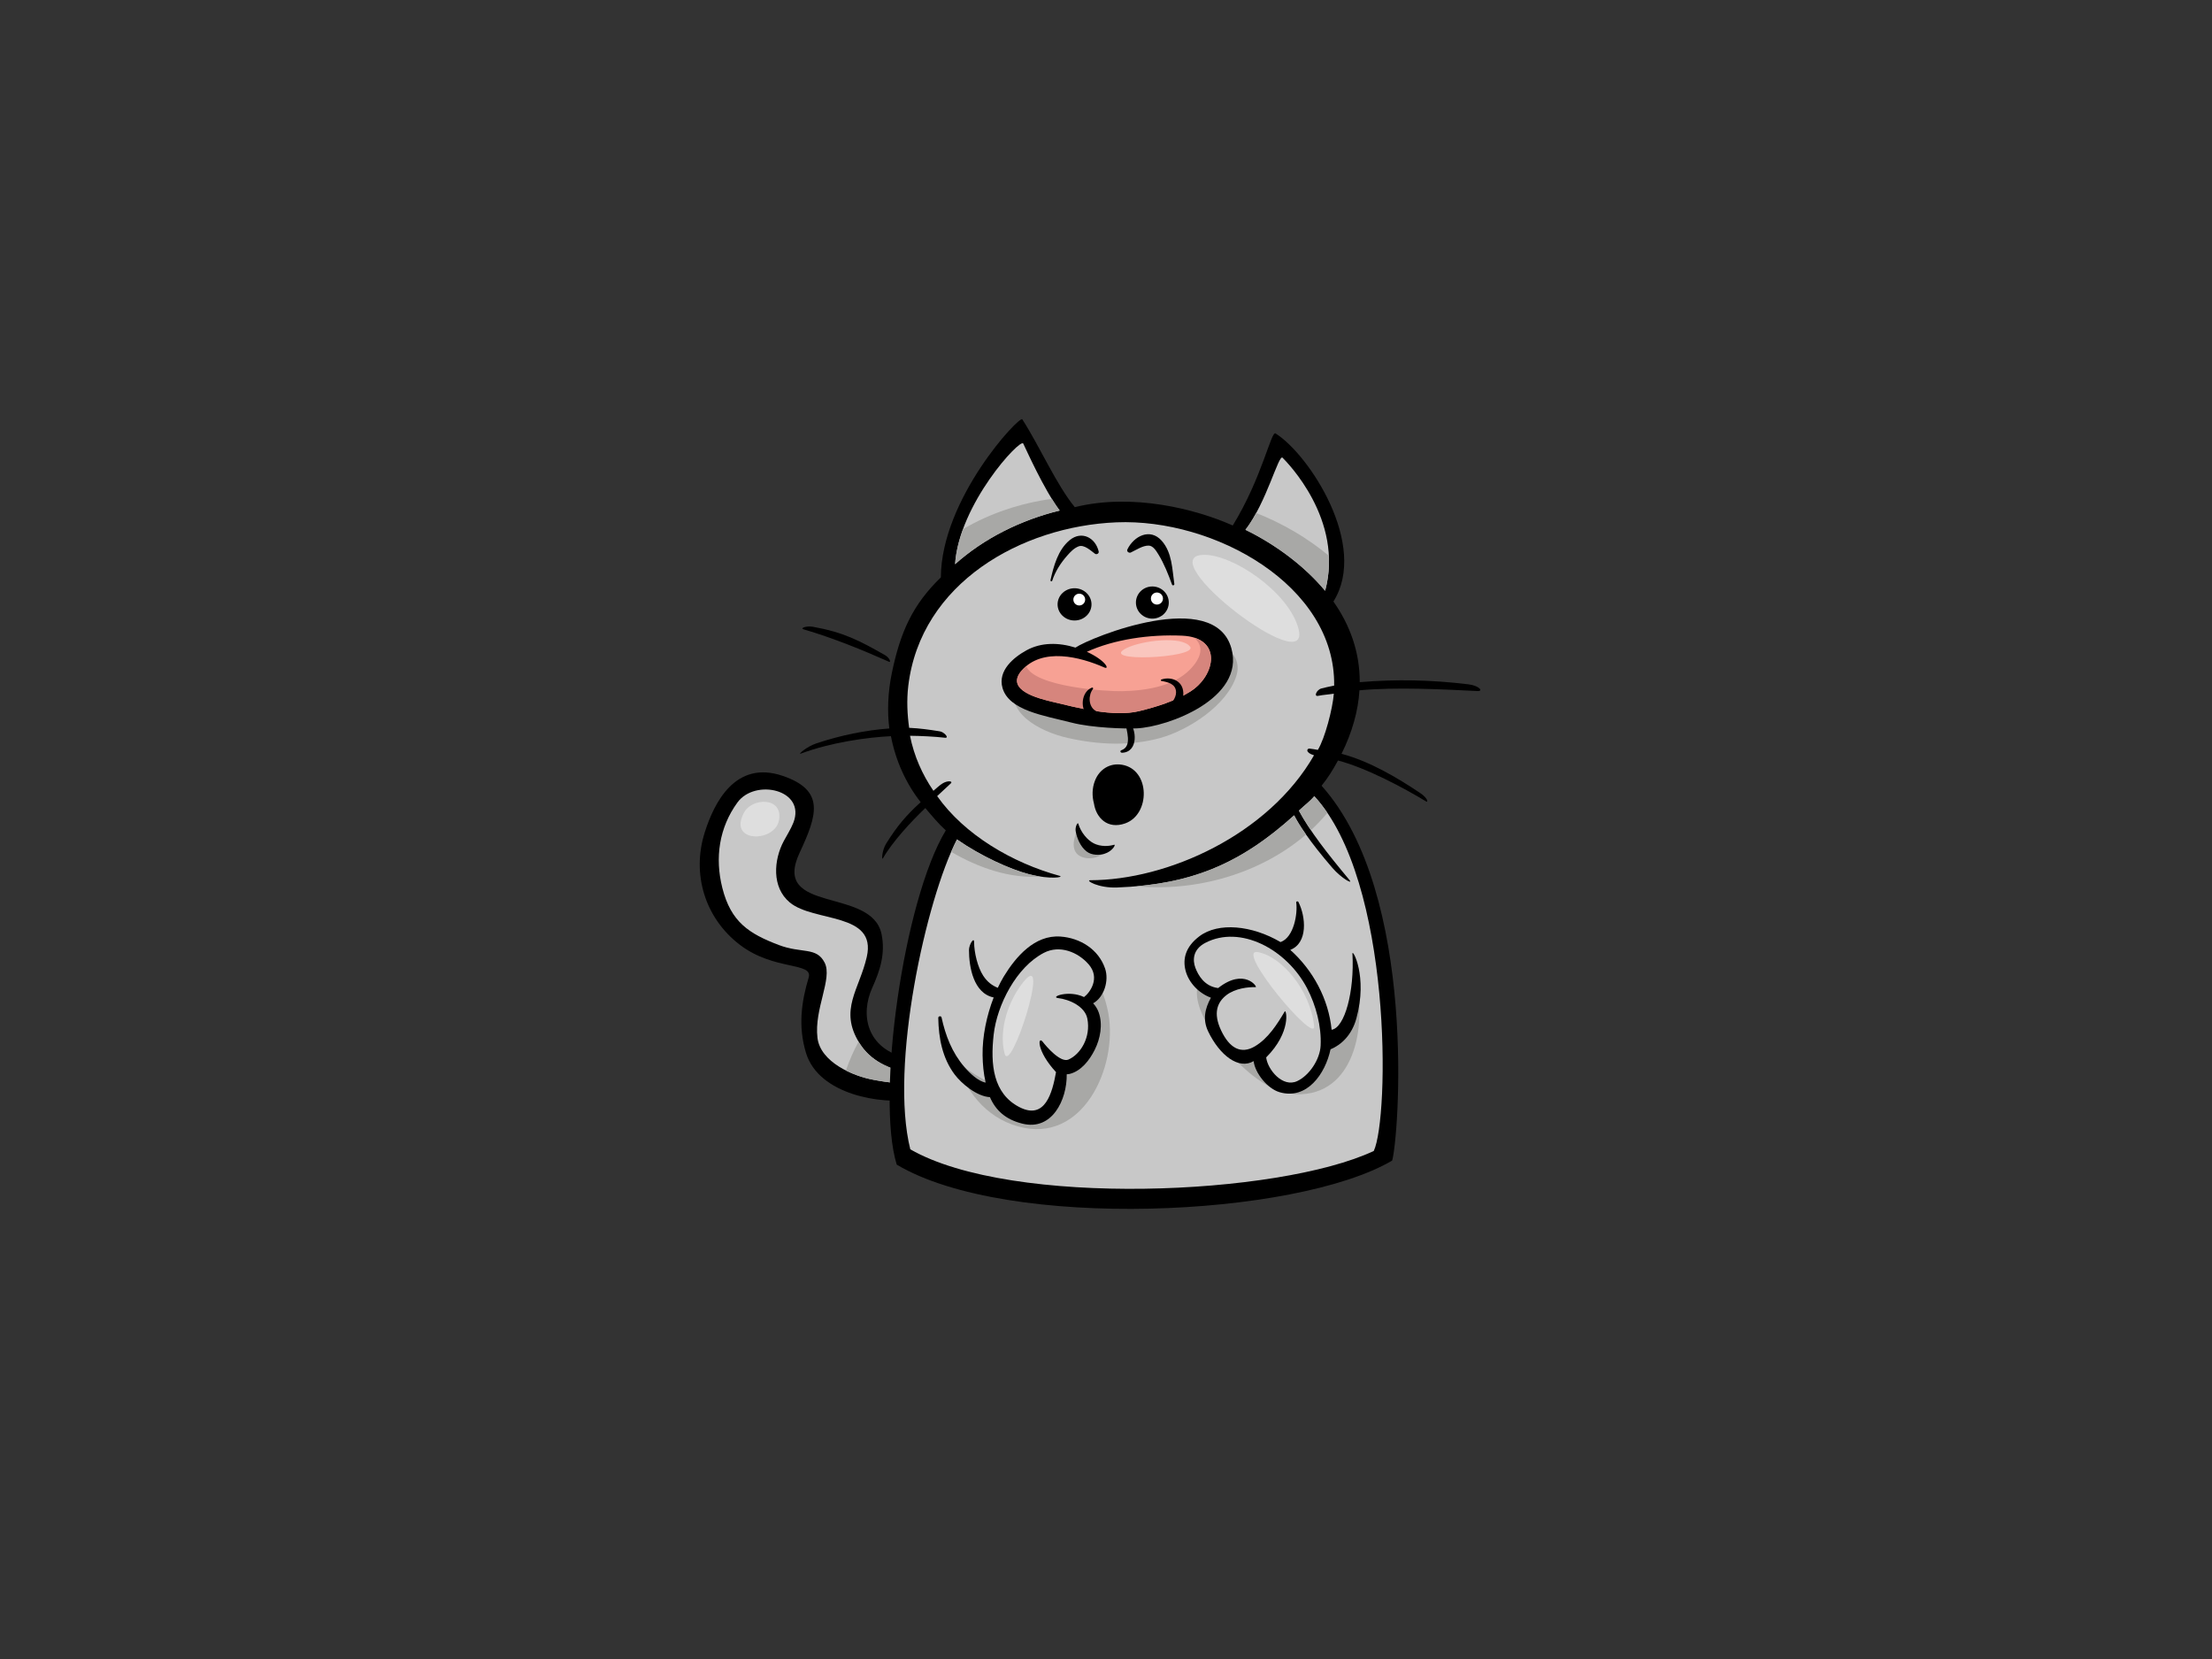 <?xml version="1.0" encoding="utf-8"?>
<!-- Generator: Adobe Illustrator 17.0.0, SVG Export Plug-In . SVG Version: 6.00 Build 0)  -->
<!DOCTYPE svg PUBLIC "-//W3C//DTD SVG 1.1//EN" "http://www.w3.org/Graphics/SVG/1.1/DTD/svg11.dtd">
<svg version="1.1" id="Layer_1" xmlns="http://www.w3.org/2000/svg" xmlns:xlink="http://www.w3.org/1999/xlink" x="0px" y="0px"
	 width="800px" height="600px" viewBox="0 0 800 600" enable-background="new 0 0 800 600" xml:space="preserve">
<rect x="0" y="0" width="800" height="600" fill="#333333" stroke="none"/>
<g>
	<path d="M328.121,382.722c-14.97-3.436-16.989-15.916-12.669-25.459c2.89-6.391,4.803-12.461,3.371-19.417
		c-3.533-17.142-39.99-7.186-29.664-29.368c6.323-13.573,9.458-22.632-6.16-27.903c-17.035-5.742-24.734,9.692-28.147,20.561
		c-4.721,15.028,0.088,30.903,12.73,40.568c12.37,9.451,26.59,6.165,24.883,11.848c-2.624,8.75-3.872,17.668-0.972,27.228
		c4.649,15.295,27.556,18.684,38.164,16.849C329.024,392.676,328.509,387.707,328.121,382.722z"/>
	<path fill="#C8C8C8" d="M328.585,388.024c-7.049-1.424-13.744-4.266-17.826-10.88c-7.396-11.98,0.022-19.212,2.729-31.084
		c3.692-16.214-19.146-12.407-27.866-19.686c-6.592-5.505-5.794-15.383-2.158-22.203c1.141-2.15,2.554-4.312,3.45-6.58
		c4.743-12.016-13.831-16.141-20.213-7.364c-6.607,9.086-8.216,19.991-5.459,30.903c3.11,12.348,9.653,16.533,20.356,20.622
		c8.364,3.198,13.707,0.589,16.654,6.426c2.912,5.766-3.861,16.712-2.605,27.175c1.05,8.733,12.784,13.876,20.495,15.224
		c1.882,0.33,9.201,1.744,12.8,0.926C328.821,390.342,328.692,389.184,328.585,388.024z"/>
	<path fill="#A8A8A6" d="M328.585,388.024c-7.049-1.424-13.744-4.266-17.826-10.88c-0.088-0.144-0.151-0.278-0.239-0.421
		c-1.808,3.323-3.343,6.824-4.593,10.43c3.423,1.732,7.135,2.885,10.215,3.424c1.882,0.33,9.201,1.744,12.8,0.926
		C328.821,390.342,328.692,389.184,328.585,388.024z"/>
	<path d="M320.134,236.976c-9.414-5.373-15.159-8.332-26.146-10.298c-2.302-0.411-4.798,0.501-3.355,0.926
		c10.645,3.123,21.132,7.405,30.959,11.757C322.293,239.672,321.75,237.9,320.134,236.976z"/>
	<path d="M324.314,421.199c40.141,23.942,144.362,19.014,179.172-1.458c2.316-7.501,9.558-96.428-25.523-135.571
		c2.517-3.147,4-5.598,5.944-9.126c10.216,2.666,23.834,9.93,31.812,14.785c0.906,0.555,0.694-1.155-2.076-3.01
		c-8.415-5.632-18.295-11.49-28.464-14.198c1.847-3.702,3.387-7.591,4.544-11.688c1.09-3.87,1.711-7.63,1.943-11.276
		c13.346-1.219,29.84-0.369,42.673,0.267c2.319,0.117,0.577-1.967-3.238-2.428c-13.385-1.63-26.08-1.899-39.337-0.784
		c0.042-10.875-3.536-20.673-9.519-29.164c12.769-20.26-8.733-53.142-20.944-60.806c-1.561-0.98-4.904,16.128-15.461,33.312
		c-13.397-5.977-36.268-11.804-57.12-6.631c-6.594-7.983-12.624-21.86-18.995-31.776c-0.934-1.454-29.305,28.631-29.45,57.173
		c-10.098,9.763-14.642,19.58-17.761,34.742c-1.408,6.841-1.659,13.821-0.879,19.894c-8.659,0.631-17.573,2.475-26.239,5.341
		c-3.751,1.241-6.973,4.198-5.808,3.765c10.987-4.08,24-5.9,32.63-6.318c1.705,8.823,5.368,16.996,10.751,23.866
		c-5.346,4.887-8.439,8.546-12.461,14.946c-1.529,2.433-1.722,6.299-1.185,5.361c3.428-5.983,10.286-13.389,15.327-18.176
		c2.436,2.859,4.759,5.69,7.413,8.078C326.711,325.664,316.8,396.908,324.314,421.199z"/>
	<path fill="#C8C8C8" d="M463.858,165.548c1.418,1.419,22.354,22.371,15.391,48.114c-7.34-8.845-17.839-16.708-28.812-22.051
		C458.104,181.672,462.437,164.127,463.858,165.548z"/>
	<path fill="#C8C8C8" d="M370.062,160.408c1.009,2.023,7.41,16.505,13.182,24.233c-14.156,3.492-27.296,10.007-37.825,19.404
		C346.821,182.303,369.051,158.387,370.062,160.408z"/>
	<path fill="#A8A8A6" d="M454.317,185.528c-1.182,2.174-2.473,4.261-3.88,6.082c10.973,5.343,21.472,13.206,28.812,22.051
		c1.188-4.395,1.527-8.637,1.32-12.679C472.745,194.473,463.964,189.356,454.317,185.528z"/>
	<path fill="#A8A8A6" d="M348.297,191.362c-1.535,4.175-2.607,8.466-2.878,12.683c10.53-9.397,23.669-15.911,37.825-19.404
		c-0.936-1.251-1.883-2.714-2.824-4.235C369.143,181.963,358.039,185.628,348.297,191.362z"/>
	<path fill="#C8C8C8" d="M475.335,287.951c-1.832,2.15-3.516,3.249-5.566,5.229c3.949,7.347,10.11,15.281,18.219,25.005
		c1.642,1.97-2.881-0.577-6.081-4.273c-8.493-9.819-12.387-16.067-13.865-19.036c-19.788,17.873-37.61,25.08-64.042,26.099
		c-6.834,0.262-11.564-2.631-9.724-2.631c27.864,0,64.393-16.339,80.956-45.179c-3.354-1.033-2.543-2.538-1.617-2.421
		c0.926,0.117,2.218,0.293,3.007,0.462c2.546-4.163,5.338-14.826,5.779-20.326c-1.583,0.269-4.095,0.437-5.664,0.78
		c-1.706,0.374-0.545-2.231,1.158-2.663c0.926-0.228,2.786-0.706,4.621-1.044c0.523-36.236-43.359-60.506-78.757-59.045
		c-34.358,1.424-70.785,21.941-75.263,59.126c-0.633,5.244-0.354,10.45,0.31,15.192c3.904,0.184,7.127,0.635,11.105,1.271
		c1.601,0.257,3.533,2.51,1.852,2.314c-3.767-0.439-8.894-0.671-12.646-0.713c1.461,7.325,4.418,13.968,8.469,19.908
		c1.109-0.916,2.131-1.974,3.386-2.722c1.83-1.088,3.807-0.807,2.873,0.066c-1.085,1.012-3.807,3.553-4.908,4.566
		c9.862,13.988,27.158,24.145,44.299,28.849c1.7,0.467-3.201,1.429-11.066-0.592c-6.77-1.74-17.467-6.583-26.06-12.58
		c-11.21,21.689-24.443,81.943-16.885,112.075c36.637,21.022,133.113,16.797,167.618,0.599
		C502.479,404.297,503.67,318.669,475.335,287.951z"/>
	<path fill="#A8A8A6" d="M447.124,244.507c3.117-9.753-9.329-14.352-17.198-12.227c-7.802,2.104-14.437,6.898-22.097,9.295
		c-6.072,1.896-11.726,1.537-17.99,0.958c-6.829-0.635-16.251-2.273-21.328,3.501c-0.32,0.362-0.691,0.477-1.048,0.439
		c-4.698,11.132,8.436,18.107,18.842,20.443c10.9,2.446,22.535,2.993,33.405-0.041C429.858,264.041,443.74,255.098,447.124,244.507z
		"/>
	<path fill="#A8A8A6" d="M402.031,306.139c-5.563-0.247-10.52-1.784-12.432-5.845c-1.75,3.845-2.379,8.733,2.524,9.898
		C395.991,311.113,399.348,309.044,402.031,306.139z"/>
	<path fill="#A8A8A6" d="M395.087,356.874c-4.017,4.596-5.177,11.538-6.986,17.213c-2.318,7.267-4.857,15.999-12.444,19.331
		c-8.121,3.565-19.107-1.994-25.682-6.541c-1.833-1.268-3.315-2.734-4.517-4.347c3.213,11.491,10.763,21.521,22.808,24.877
		c23.355,6.509,35.97-21.41,32.63-40.693C400.635,365.198,398.226,353.283,395.087,356.874z"/>
	<path fill="#A8A8A6" d="M469.109,376.67c-12.493-1.452-28.755-12.275-33.004-25.195c-8.871,8.244,2.644,23.229,8.776,29.811
		c6.556,7.037,15.478,14.961,25.85,14.454c19.915-0.98,23.94-26.588,19.031-43.383C489.689,365.326,485.509,378.574,469.109,376.67z
		"/>
	<path fill="#A8A8A6" d="M480.063,293.983c-1.478-2.18-3.047-4.21-4.728-6.032c-1.832,2.15-3.516,3.249-5.566,5.229
		c1.227,2.285,2.693,4.637,4.344,7.073C476.231,298.296,478.217,296.202,480.063,293.983z"/>
	<path fill="#A8A8A6" d="M410.985,320.52c21.733,2.065,44.957-4.598,61.352-18.703c-2.216-3.155-3.559-5.458-4.295-6.941
		C450.056,311.125,433.666,318.537,410.985,320.52z"/>
	<path fill="#A8A8A6" d="M372.171,316.174c-6.77-1.74-17.467-6.583-26.06-12.58c-0.699,1.353-1.408,2.856-2.113,4.49
		c9.92,5.761,21.105,9.712,32.34,8.926C375.062,316.817,373.693,316.565,372.171,316.174z"/>
	<path d="M445.365,234.543c-6.084-22.224-50.841-4.083-56.406-0.328c-6.064-1.888-12.368-1.947-17.694,0.967
		c-4.604,2.517-10.509,7.332-8.694,13.631c2.351,8.165,14.985,9.968,25.041,12.547c7.452,1.911,19.334,2.248,23.463,2.062
		C422.418,262.907,450.313,252.613,445.365,234.543z"/>
	<path fill="#F7A194" d="M380.534,253.796c-4.603-1.1-17.282-4.127-11.032-11.278c7.418-8.481,21.157-4.972,29.886-1.117
		c2.006,0.885,0.669-2.453-6.303-5.675c9.929-4.506,22.667-6.362,34.492-5.825c14.736,0.674,12.043,14.503,2.895,20.221
		c-5.549,3.47-12.16,5.51-18.462,7.059C402.747,259.459,389.52,255.949,380.534,253.796z"/>
	<path fill="#D6857D" d="M431.92,230.631c2.58,2.295,3.413,5.426-0.184,9.99c-5.956,7.547-16.971,9.16-26.012,9.355
		c-5.57,0.125-31.536-1.536-34.58-9.043c-0.572,0.477-1.127,0.994-1.642,1.586c-6.25,7.151,6.429,10.177,11.032,11.278
		c8.986,2.153,22.214,5.663,31.475,3.386c6.303-1.549,12.913-3.589,18.462-7.059C438.573,245.054,441.588,233.636,431.92,230.631z"
		/>
	<path d="M416.759,212.101c-3.279,0-5.938,2.604-5.938,5.82c0,3.21,2.659,5.813,5.938,5.813c3.284,0,5.947-2.604,5.947-5.813
		C422.706,214.705,420.043,212.101,416.759,212.101z"/>
	<path d="M388.622,212.748c-3.387,0-6.133,2.612-6.133,5.827c0,3.222,2.746,5.835,6.133,5.835c3.391,0,6.135-2.614,6.135-5.835
		C394.757,215.36,392.013,212.748,388.622,212.748z"/>
	<path d="M408.227,260.837c-0.467-0.433-1.217-0.105-1.175,0.444c0.223,2.871,2.615,8.581-1.488,10.054
		c-0.616,0.218-0.364,0.936,0.279,0.909C411.833,271.97,411.105,263.479,408.227,260.837z"/>
	<path d="M402.092,259.928c-1.896-1.246-4.171-1.696-6.025-2.946c-2.494-1.674-2.48-5.615-0.787-7.796
		c0.185-0.237-0.027-0.621-0.335-0.504c-3.359,1.253-4.242,6.138-2.463,8.999c2.008,3.221,5.976,4.285,9.521,3.552
		C402.692,261.091,402.534,260.217,402.092,259.928z"/>
	<path d="M427.73,249.086c-0.934-3.323-4.75-4.359-7.707-3.327c-0.245,0.081-0.257,0.467,0.017,0.516
		c2.431,0.428,5.234,1.085,5.299,4.066c0.051,2.299-1.994,4.153-2.903,6.133c-0.191,0.428,0.117,1.117,0.67,1.012
		C426.701,256.813,428.684,252.484,427.73,249.086z"/>
	<path fill="#FFFFFF" d="M418.418,214.286c-1.204,0-2.177,0.977-2.177,2.185c0,1.2,0.973,2.177,2.177,2.177
		c1.205,0,2.182-0.977,2.182-2.177C420.6,215.263,419.624,214.286,418.418,214.286z"/>
	<path fill="#FFFFFF" d="M390.329,214.713c-1.177,0-2.133,0.956-2.133,2.131c0,1.182,0.957,2.135,2.133,2.135
		c1.178,0,2.135-0.953,2.135-2.135C392.463,215.669,391.507,214.713,390.329,214.713z"/>
	<path d="M405.878,276.599c-4.518-0.799-8.319,1.694-9.881,5.772c-1.056,2.758-1.065,5.597-0.337,8.305
		c0.789,5.062,4.88,9.39,11.295,7.107C416.107,294.523,416.026,278.391,405.878,276.599z"/>
	<path d="M402.966,305.518c-2.015,0.552-4.789,0.797-7.281-0.444c-2.49-1.239-4.806-4.12-5.718-7.198
		c-0.186-0.632-1.238,1.138-0.914,2.852c0.457,2.392,1.598,5.358,3.879,7.181c1.925,1.542,4.847,1.371,6.387,0.914
		C402.4,307.91,403.645,305.333,402.966,305.518z"/>
	<path d="M386.875,195.347c-4.242,3.479-5.818,9.382-6.954,14.516c-0.078,0.354,0.494,0.548,0.611,0.195
		c1.092-3.372,3.088-6.46,5.429-9.111c1.16-1.312,2.47-2.722,4.149-3.354c1.999-0.752,4.451,1.615,5.901,2.67
		c0.572,0.411,1.515-0.069,1.344-0.818C396.194,194.453,391.182,191.812,386.875,195.347z"/>
	<path d="M420.16,195.589c-4.21-4.765-10.098-1.7-12.431,3.122c-0.369,0.753,0.601,1.407,1.248,1.107
		c1.857-0.863,4.322-2.563,6.487-2.495c1.595,0.046,2.727,1.96,3.469,3.156c2.058,3.318,3.619,7.294,4.953,10.956
		c0.174,0.474,0.904,0.247,0.831-0.234C423.928,205.868,423.954,199.887,420.16,195.589z"/>
	<path d="M489.127,344.888c0.755,13.687-2.781,26.82-7.531,27.544c-1.099-11.115-6.702-21.519-14.951-28.892
		c6.448-2.49,5.642-11.957,2.954-17.31c-0.206-0.41-0.867-0.274-0.797,0.213c0.554,3.855-0.811,12.597-5.681,14.274
		c-10.286-6.057-22.479-7.289-29.356-2.087c-5.099,3.855-6.028,8.261-5.013,12.31c1.124,4.503,4.879,8.309,9.192,9.895
		c-2.177,3.944-3.044,7.928-0.994,12.199c4.197,8.722,11.073,13.925,16.446,10.736c0.467,4.276,4.977,9.964,9.394,11.246
		c9.896,2.866,16.541-6.67,18.415-15.508c3.953-1.652,7.713-5.211,9.346-11.169C494.766,353.019,489.017,342.901,489.127,344.888z"
		/>
	<path fill="#C8C8C8" d="M477.621,378.17c-0.24,4.974-4.061,10.748-8.451,12.818c-5.295,2.5-10.741-4.195-11.242-8.559
		c9.231-9.23,7.298-17.599,6.71-16.612c-2.685,4.532-5.961,9.763-10.814,12.619c-5.033,2.957-9.153,0.643-12.177-5.737
		c-3.018-6.375-1.341-10.24,1.849-12.756c3.186-2.514,8.051-3.018,10.646-2.925c0.792,0.025-4.104-7.144-13.578,0.325
		c-4.957-0.586-7.225-4.643-8.238-7.325c-1.011-2.685-1.011-6.629,3.614-9.033c12.588-6.548,29.374,2.235,36.791,16.451
		C475.951,363.603,477.963,371.221,477.621,378.17z"/>
	<path d="M395.346,362.861c4.027-2.253,5.798-8.28,4.318-12.591c-2.384-6.947-8.994-11.036-16.113-11.55
		c-9.368-0.684-16.192,7.328-20.567,14.52c-0.748,1.236-1.447,2.605-2.119,4.024c-2.15-0.902-3.807-2.15-5.268-4.378
		c-2.03-3.088-3.298-8.437-3.298-12.155c0-2.021-1.852,0.843-1.852,2.862c0,6.086,1.603,15.64,8.928,17.155
		c-2.521,6.492-4.12,14.066-4.01,20.902c0.049,3.179,0.34,6.6,1.111,9.881c-2.663-0.455-5.693-3.315-7.713-5.673
		c-4.472-5.222-6.805-11.318-8.237-17.883c-0.147-0.677-1.199-0.525-1.187,0.154c0.122,7.325,1.474,14.496,5.886,20.421
		c2.519,3.379,8.09,7.995,12.796,8.249c2.07,4.764,5.629,8.07,11.762,9.587c10.692,2.646,16.145-8.583,16.013-17.868
		c0.34-0.036,0.664-0.029,1.016-0.113c4.225-1.026,7.245-5.014,9.097-8.701c2.033-4.044,3.005-9.201,1.449-13.562
		C396.9,364.857,396.203,363.767,395.346,362.861z"/>
	<path fill="#C8C8C8" d="M386.433,383.201c-2.907,1.276-8.029-4.742-9.311-6.406c-1.801-2.336-2.336,3.237,4.806,10.958
		c-1.332,7.371-3.904,17.497-13.301,12.625c-9.492-4.924-10.462-15.452-9.256-26.173c1.209-10.716,8.182-24.452,18.188-29.615
		c5.674-2.929,12.263-0.303,16.162,4.171c4.31,4.943,0.488,10.23-1.666,11.84c-5.583-2.69-12.415,0.007-9.358,0.371
		c4.051,0.477,9.707,3.003,10.563,7.445C394.571,375.174,390.791,381.293,386.433,383.201z"/>
	<path fill="#FAC6BE" d="M407.575,234.32c5.539-2.673,20.026-4.451,22.86-0.403C433.271,237.963,396.243,239.784,407.575,234.32z"/>
	<path fill="#DEDEDE" d="M454.842,344.333c8.591,1.432,19.129,13.839,20.421,26.759
		C475.965,378.134,446.391,342.925,454.842,344.333z"/>
	<path fill="#DEDEDE" d="M370.334,354.895c-5.734,6.963-9.157,17.606-7.042,26.056C365.403,389.402,380.194,342.925,370.334,354.895
		z"/>
	<path fill="#DEDEDE" d="M435.123,200.673c10.577-0.391,31.076,13.522,34.505,26.761
		C474.555,246.447,416.107,201.377,435.123,200.673z"/>
	<path fill="#DEDEDE" d="M269.178,293.727c2.946-5.234,13.969-5.588,12.576,2.797C280.357,304.907,262.892,304.905,269.178,293.727z
		"/>
</g>
</svg>
